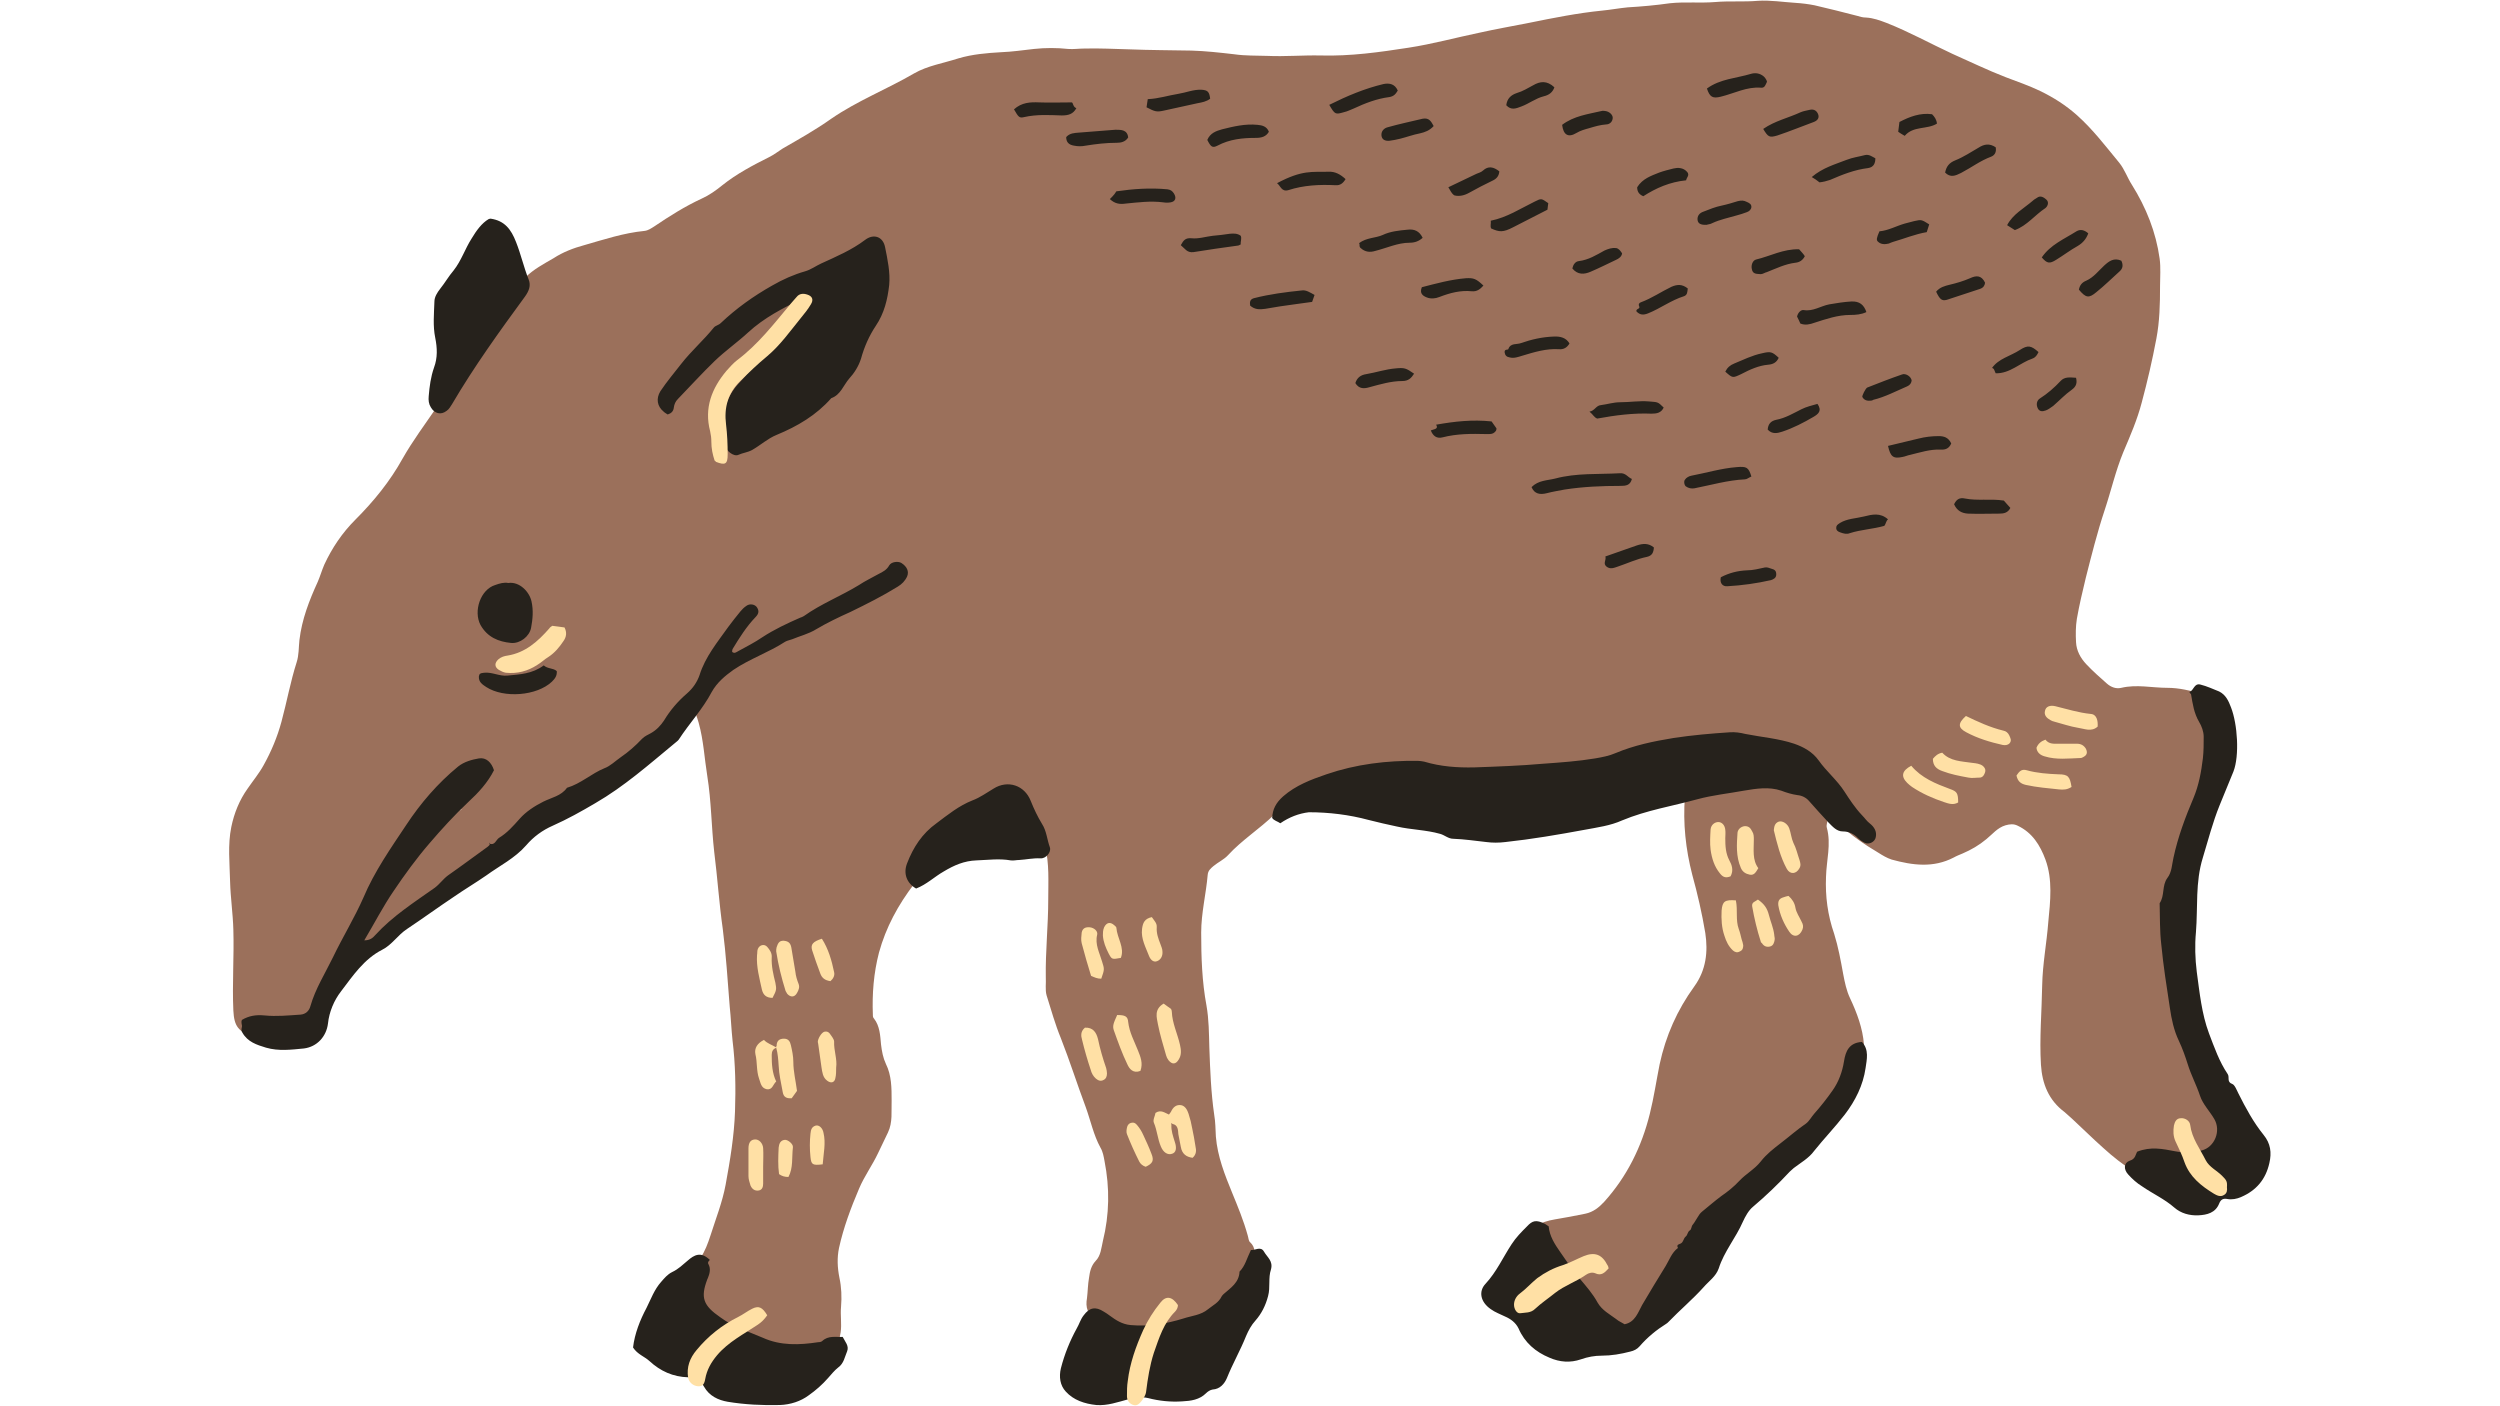 <svg xmlns="http://www.w3.org/2000/svg" xmlns:xlink="http://www.w3.org/1999/xlink" width="1920" zoomAndPan="magnify" viewBox="0 0 1440 810" height="1080" preserveAspectRatio="xMidYMid meet" version="1.0"><path fill="#9b705b" d="M 1052.961 471.383 C 1052.727 473.027 1051.785 475.145 1052.258 476.789 C 1054.84 486.188 1052.023 495.586 1051.785 504.988 C 1051.316 516.266 1052.727 527.074 1056.484 537.887 C 1058.836 545.406 1060.242 553.16 1061.652 560.914 C 1062.594 565.848 1063.531 570.547 1065.648 575.012 C 1069.641 583.473 1072.93 592.402 1073.633 601.566 C 1074.34 613.551 1071.988 624.832 1063.531 634.465 C 1058.129 640.574 1051.785 645.508 1045.445 650.445 C 1036.75 657.258 1029.469 665.484 1023.359 674.648 C 1018.664 681.695 1013.492 688.277 1007.621 694.621 C 1005.508 696.973 1003.629 699.32 1001.746 701.906 C 998.93 705.902 995.875 709.895 992.352 713.422 C 980.137 725.875 968.859 738.801 957.816 752.191 C 952.18 759.008 945.367 764.648 938.789 770.758 C 936.438 772.871 933.148 773.578 930.332 774.516 C 928.453 775.223 926.809 774.281 925.867 773.105 C 923.988 770.758 921.402 770.758 918.586 770.523 C 915.062 770.285 911.535 769.816 908.012 769.113 C 902.375 768.172 897.91 765.117 893.684 761.359 C 888.75 756.895 884.051 752.43 879.586 747.492 C 876.062 743.5 873.949 739.504 874.184 734.098 C 874.418 727.754 875.125 721.41 877.473 715.301 C 880.762 706.84 887.34 703.785 895.562 702.375 C 901.434 701.438 907.309 700.262 913.18 699.086 C 917.645 698.145 920.934 695.562 923.988 692.27 C 937.145 677.703 945.602 660.547 950.301 641.516 C 952.648 632.113 954.059 622.48 955.938 613.082 C 959.461 596.633 966.039 581.828 975.906 568.199 C 982.719 558.801 983.895 548.223 982.25 537.414 C 980.371 526.137 977.785 514.855 974.73 503.812 C 970.973 489.242 969.328 474.203 970.504 458.93 C 970.738 455.168 970.504 451.41 971.676 447.414 C 968.152 447.414 965.336 448.824 962.984 450.703 C 956.172 455.875 948.422 459.164 940.199 461.277 C 930.801 463.629 921.641 466.684 912.242 468.562 C 908.012 469.504 903.551 469.27 899.32 470.207 C 895.797 470.914 892.039 471.148 888.281 471.855 C 881.469 473.262 874.418 472.793 867.371 472.793 C 854.688 472.559 842 471.855 829.078 471.617 C 822.5 471.383 815.922 470.914 809.344 469.973 C 806.527 469.504 803.707 469.504 800.652 469.504 C 790.082 469.035 779.746 466.449 769.41 465.273 C 759.07 464.098 748.5 462.453 738.164 466.918 C 736.52 467.625 735.109 468.328 733.934 469.27 C 725.477 477.492 715.375 483.84 707.387 492.531 C 705.039 495.117 701.75 496.527 698.93 498.879 C 697.285 500.285 695.879 501.461 695.641 503.812 C 694.703 514.855 691.883 525.902 691.883 537.18 C 691.883 551.277 692.352 565.379 694.938 579.242 C 696.348 587.23 696.348 595.223 696.582 603.445 C 697.051 616.371 697.523 629.293 699.402 642.219 C 700.105 646.215 700.105 650.445 700.34 654.672 C 701.281 666.188 705.508 676.762 709.738 687.102 C 713.027 695.09 716.316 703.082 718.664 711.539 C 719.133 712.949 719.133 714.828 720.074 715.535 C 723.363 718.59 722.895 722.352 721.719 725.875 C 720.074 730.809 721.25 735.742 722.188 740.445 C 723.363 747.727 722.422 749.609 715.609 750.078 C 713.965 750.312 713.027 750.781 711.852 751.723 C 705.508 757.363 697.992 761.359 691.648 766.996 C 686.246 771.695 679.199 773.578 671.914 773.812 C 664.398 774.047 657.113 774.281 649.598 774.988 C 645.367 775.457 640.906 774.988 636.676 774.75 C 634.562 774.75 632.684 774.047 630.805 773.105 C 625.871 770.758 624.227 766.996 626.34 762.062 C 627.277 759.477 627.516 757.363 626.574 755.012 C 625.637 752.664 625.637 750.312 626.105 747.727 C 626.574 743.969 626.574 739.973 627.281 735.98 C 627.75 732.453 628.453 729.164 631.039 726.344 C 634.094 723.289 634.328 718.824 635.266 714.828 C 639.027 699.555 639.262 684.281 636.207 668.773 C 635.738 666.188 635.266 663.367 633.855 661.02 C 629.863 653.734 628.219 645.508 625.398 637.754 C 620.465 624.594 616.238 611.199 611.07 598.043 C 607.781 590.051 605.43 581.594 602.848 573.367 C 601.906 570.078 602.613 566.316 602.379 562.793 C 602.141 547.988 603.785 533.184 603.785 518.145 C 603.785 507.805 604.492 497.469 601.906 487.129 C 598.617 486.422 595.328 486.895 592.039 486.895 C 585.227 486.895 578.414 486.895 571.602 486.895 C 563.613 486.895 556.098 488.066 548.816 491.594 C 544.352 493.707 539.652 495.117 535.188 497.469 C 530.492 499.816 529.551 505.457 526.496 509.215 C 517.336 521.199 510.289 534.125 506.293 548.695 C 503.238 560.445 502.301 572.43 502.77 584.414 C 502.77 585.352 502.77 586.059 503.473 586.762 C 506.762 590.992 507 596.398 507.469 601.566 C 507.938 605.562 508.645 609.32 510.289 612.844 C 513.574 619.426 513.574 626.711 513.574 633.996 C 513.34 640.105 514.281 646.449 511.461 652.324 C 509.582 656.316 507.703 660.078 505.824 664.074 C 502.535 671.121 497.836 677.469 494.781 684.75 C 490.082 695.797 485.855 707.074 483.27 718.824 C 482.098 724.465 482.332 730.105 483.508 735.98 C 484.68 741.383 484.914 747.023 484.445 752.664 C 483.977 757.598 484.914 762.531 484.211 767.469 C 483.508 772.402 482.098 776.633 479.512 780.859 C 477.164 784.621 473.875 786.266 469.645 786.266 C 461.656 786.734 453.906 785.797 446.152 784.855 C 440.516 784.152 434.641 783.918 428.77 782.977 C 420.312 781.566 412.559 778.043 405.043 774.281 C 402.926 773.34 401.047 772.168 398.934 771.227 C 391.652 767.703 387.656 761.355 385.777 754.074 C 384.84 749.609 385.074 744.672 386.48 740.207 C 387.422 737.391 389.301 734.57 391.887 733.629 C 402.457 729.871 406.215 720.941 409.27 711.539 C 412.324 701.906 416.082 692.508 417.961 682.402 C 420.547 668.301 422.895 654.203 423.367 640.105 C 423.836 626.477 423.602 612.844 421.957 599.453 C 421.25 592.871 421.016 586.293 420.312 579.711 C 419.137 564.91 418.195 549.871 416.316 535.066 C 414.203 520.262 413.266 505.457 411.383 490.652 C 409.738 476.082 409.738 461.516 407.391 446.945 C 405.746 436.84 405.277 426.5 402.457 416.398 C 401.52 413.105 400.344 409.816 398.699 406.293 C 394.469 408.879 391.18 411.934 388.125 415.223 C 382.957 420.391 378.262 425.797 373.094 430.73 C 368.863 434.727 363.93 437.781 359.465 441.539 C 348.895 450.469 336.914 456.812 324.699 462.926 C 320.234 465.273 315.301 466.215 311.07 468.562 C 308.957 469.738 306.609 470.914 304.965 472.793 C 299.324 478.668 293.922 484.777 288.285 490.418 C 281.473 496.996 273.719 502.637 265.965 508.277 C 259.387 512.977 252.34 516.973 245.293 521.199 C 242.238 523.082 239.422 524.961 237.305 527.781 C 234.723 531.305 231.199 533.891 227.438 536.238 C 221.566 540.234 216.633 545.168 210.758 548.93 C 207.469 551.043 204.418 554.098 201.832 557.152 C 199.25 560.207 197.84 564.438 195.961 568.199 C 192.906 574.777 190.086 581.359 188.207 588.406 C 185.859 597.336 180.219 601.566 171.293 601.566 C 162.602 601.332 154.145 600.391 145.922 597.336 C 137.227 594.047 134.879 591.227 134.41 582.062 C 133.703 566.555 134.879 551.043 134.41 535.535 C 134.176 526.371 132.766 516.973 132.531 507.805 C 132.293 497.23 131.121 486.656 133.234 476.32 C 134.879 468.328 137.934 460.809 142.633 454.23 C 145.684 449.766 149.211 445.535 151.793 440.836 C 156.258 432.848 159.781 424.387 162.129 415.691 C 165.184 404.414 167.297 392.664 170.824 381.617 C 172.23 377.391 171.996 372.926 172.469 368.695 C 173.875 356.711 178.105 345.902 183.039 335.09 C 184.449 331.801 185.387 328.512 186.797 325.223 C 191.262 315.586 197.133 306.895 204.652 299.375 C 215.223 288.801 224.621 277.285 231.902 264.125 C 237.777 253.785 244.824 244.387 251.402 234.75 C 252.574 233.105 253.75 231.227 254.926 229.348 C 251.402 225.117 252.105 220.418 253.984 215.953 C 255.629 211.723 256.102 207.727 255.863 203.262 C 255.16 190.34 255.16 177.648 258.449 164.961 C 260.562 156.973 265.027 149.922 271.137 144.047 C 274.66 140.523 278.887 137.938 280.297 132.766 C 281.941 127.363 289.223 128.066 292.277 133.707 C 295.801 140.051 299.09 146.633 300.031 153.918 C 300.266 156.031 300.5 157.91 302.613 159.793 C 307.312 155.09 313.188 152.035 318.824 148.746 C 324.227 145.223 330.336 142.871 336.445 141.227 C 347.953 137.938 359.23 134.176 371.211 133.004 C 373.328 132.766 374.973 131.594 376.852 130.418 C 385.543 124.543 394.469 118.902 404.102 114.438 C 408.332 112.559 412.324 109.738 416.082 106.684 C 424.305 100.105 433.703 95.168 443.098 90.469 C 445.918 89.059 448.266 87.18 450.852 85.535 C 460.25 80.129 469.879 74.727 478.809 68.383 C 493.844 58.043 510.758 51.461 526.496 42.297 C 534.25 37.832 543.41 36.422 552.105 33.602 C 560.09 31.254 568.312 30.547 576.535 30.078 C 582.879 29.844 589.223 28.902 595.566 28.199 C 602.141 27.492 608.719 27.492 615.297 28.199 C 618.352 28.434 621.406 27.965 624.461 27.965 C 633.152 27.727 642.078 28.199 650.773 28.434 C 662.52 28.902 674.266 28.902 686.246 29.137 C 694.469 29.375 702.691 30.312 710.914 31.254 C 717.254 32.191 723.598 31.957 729.941 32.191 C 740.277 32.664 750.613 31.723 760.715 31.957 C 777.867 32.43 794.547 30.078 811.227 27.492 C 825.086 25.379 838.711 21.617 852.336 18.801 C 861.734 16.684 871.367 15.039 880.762 13.16 C 894.621 10.34 908.719 7.52 922.812 6.109 C 927.746 5.641 932.68 4.699 937.613 4.23 C 945.602 3.758 953.59 3.055 961.812 1.879 C 970.504 0.941 979.195 1.879 987.887 1.176 C 996.109 0.469 1004.332 1.176 1012.555 0.469 C 1019.602 0 1026.887 1.176 1034.168 1.645 C 1037.926 1.879 1041.684 2.352 1045.207 3.055 C 1053.43 4.934 1061.652 7.051 1069.875 9.164 C 1071.52 9.633 1072.93 10.105 1074.809 10.105 C 1079.039 10.34 1082.797 11.75 1086.555 13.16 C 1099.711 18.328 1111.926 25.145 1124.613 31.02 C 1134.715 35.484 1144.816 40.418 1155.152 44.414 C 1161.965 46.996 1168.777 49.348 1175.121 52.402 C 1182.875 56.16 1189.922 60.625 1196.5 66.5 C 1205.66 74.727 1212.945 84.359 1220.695 93.758 C 1223.75 97.52 1225.395 102.453 1227.98 106.449 C 1236.203 119.609 1241.84 133.707 1243.953 148.98 C 1244.66 154.152 1244.188 159.793 1244.188 164.961 C 1244.188 175.066 1243.953 185.168 1242.074 195.039 C 1239.727 207.492 1236.906 219.711 1233.617 231.934 C 1231.035 241.801 1227.039 250.965 1223.047 260.367 C 1218.582 271.176 1216 282.688 1212.238 293.969 C 1208.012 306.656 1204.723 319.816 1201.434 332.742 C 1199.555 340.496 1197.676 348.484 1196.266 356.477 C 1195.559 360.941 1195.559 365.406 1195.797 369.871 C 1196.031 374.805 1198.379 379.035 1201.668 382.559 C 1205.426 386.555 1209.422 390.078 1213.414 393.602 C 1216 395.953 1219.051 396.895 1221.871 396.188 C 1230.797 394.074 1239.492 396.188 1248.418 396.188 C 1255.23 396.188 1261.809 397.832 1268.387 399.711 C 1277.078 402.062 1279.898 407.469 1279.664 414.281 C 1279.43 423.918 1279.191 433.551 1277.547 443.184 C 1277.312 444.594 1277.312 446.238 1276.609 447.414 C 1273.32 453.523 1272.613 460.34 1270.031 466.684 C 1266.508 475.848 1265.332 485.484 1264.395 495.117 C 1263.922 499.582 1262.984 504.047 1262.277 508.512 C 1260.867 517.676 1260.867 527.074 1258.754 536.238 C 1257.816 540.469 1258.52 544.934 1258.754 549.164 C 1259.461 558.094 1258.988 567.023 1259.223 575.719 C 1259.223 583.707 1262.043 590.523 1266.508 597.102 C 1272.852 606.734 1278.723 616.605 1283.422 627.18 C 1283.891 628.121 1284.125 629.059 1284.363 630 C 1285.301 636.344 1288.355 641.516 1291.645 646.684 C 1293.055 649.035 1293.992 651.383 1295.402 653.734 C 1297.516 657.727 1296.578 661.723 1293.992 664.777 C 1288.355 671.121 1283.422 677.938 1275.902 682.402 C 1267.445 687.336 1258.988 689.215 1248.887 685.223 C 1234.793 679.348 1222.578 671.359 1211.535 661.254 C 1205.426 655.848 1199.555 649.973 1193.445 644.336 C 1192.035 643.16 1190.625 641.75 1189.219 640.574 C 1180.055 633.758 1176.297 624.359 1175.59 613.316 C 1174.652 598.043 1176.062 582.766 1176.297 567.492 C 1176.531 555.273 1178.879 543.289 1179.82 531.07 C 1180.996 519.086 1182.406 506.633 1178.176 495.117 C 1175.121 486.895 1170.66 479.609 1162.199 475.613 C 1159.852 474.438 1157.738 474.672 1155.152 475.379 C 1150.453 476.789 1147.637 480.547 1144.113 483.367 C 1139.883 486.895 1135.418 489.477 1130.484 491.594 C 1128.84 492.297 1126.961 493.004 1125.316 493.941 C 1113.57 500.051 1101.59 498.406 1089.609 495.117 C 1086.789 494.176 1084.441 492.766 1081.855 491.121 C 1073.871 486.422 1066.117 481.02 1059.305 474.672 C 1058.836 472.559 1056.25 471.148 1052.961 471.383 Z M 265.965 463.863 C 264.559 464.336 264.086 465.039 264.32 466.215 C 264.32 466.449 265.027 466.684 265.262 466.684 C 266.438 466.215 266.438 465.273 265.965 463.863 Z M 264.32 465.98 C 264.32 466.215 265.027 466.449 265.262 466.449 C 266.438 466.215 266.438 465.273 265.965 463.863 C 264.559 464.336 264.086 465.039 264.32 465.98 Z M 264.32 465.98 " fill-opacity="1" fill-rule="nonzero"/><path fill="#26221c" d="M 737.457 474.203 C 735.812 473.027 733.934 472.793 732.762 471.148 C 732.996 466.215 734.875 462.453 739.102 458.695 C 746.387 452.352 755.078 449.059 764.004 446.004 C 781.156 440.129 798.773 438.016 816.629 438.25 C 817.801 438.25 819.211 438.484 820.387 438.719 C 829.785 441.539 839.414 442.246 849.281 442.012 C 862.438 441.539 875.828 441.07 888.984 439.895 C 898.852 439.191 908.953 438.484 918.82 436.84 C 922.812 436.137 926.809 435.43 930.566 433.785 C 941.137 429.32 952.414 426.973 963.926 425.09 C 974.73 423.445 985.539 422.508 996.344 421.801 C 999.398 421.566 1002.453 422.035 1005.273 422.742 C 1014.668 424.621 1024.301 425.328 1033.461 428.383 C 1038.867 430.262 1044.035 433.082 1047.559 438.016 C 1052.023 444.359 1058.129 449.297 1062.359 455.875 C 1065.414 460.574 1068.465 465.273 1072.461 469.504 C 1074.105 471.148 1075.277 473.027 1077.16 474.438 C 1079.508 476.32 1081.152 478.902 1080.449 482.191 C 1079.977 485.012 1076.453 486.656 1074.105 485.484 C 1072.695 484.777 1071.285 483.84 1070.109 482.664 C 1067.762 480.312 1064.941 478.902 1061.418 478.902 C 1057.895 478.902 1055.547 476.082 1053.195 473.734 C 1049.438 469.738 1045.68 465.508 1041.918 461.281 C 1040.273 459.398 1037.926 458.223 1035.344 457.988 C 1032.055 457.52 1029 456.578 1025.945 455.406 C 1018.898 453.055 1011.613 454.23 1004.566 455.406 C 995.641 457.051 986.477 457.988 977.785 460.34 C 963.219 464.336 948.422 466.684 934.324 472.559 C 927.512 475.613 920.23 476.555 912.711 477.965 C 897.441 480.785 882.406 483.367 867.137 485.012 C 863.379 485.484 859.617 485.484 856.094 485.012 C 849.75 484.309 843.41 483.367 837.066 483.133 C 834.246 483.133 832.133 481.02 829.547 480.312 C 821.324 477.965 812.867 477.965 804.648 476.082 C 799.242 474.91 793.84 473.734 788.438 472.324 C 777.16 469.27 765.414 467.859 753.902 467.859 C 748.031 468.562 742.625 470.68 737.457 474.203 Z M 139.344 591.461 C 138.871 593.344 139.109 594.047 139.578 594.75 C 142.633 600.156 147.801 601.801 153.203 603.445 C 160.484 605.562 167.77 604.621 175.051 603.918 C 182.57 602.977 187.973 597.102 188.91 589.582 C 189.617 582.77 192.434 576.188 196.43 571.02 C 203.242 562.09 209.586 552.453 220.156 547.051 C 225.793 544.23 229.082 538.59 234.488 535.066 C 243.648 528.957 252.34 522.609 261.504 516.5 C 267.609 512.273 273.953 508.512 280.062 504.281 C 287.812 498.641 296.508 494.414 303.086 486.895 C 307.312 481.957 312.48 478.199 318.355 475.613 C 326.812 471.855 334.801 467.391 342.785 462.688 C 359.465 453.055 373.797 440.367 388.598 428.145 C 389.301 427.441 390.242 426.973 390.945 426.031 C 397.055 416.633 404.805 408.406 409.977 398.539 C 413.027 393.133 417.492 389.375 422.426 385.848 C 431.824 379.504 442.863 375.746 452.262 369.633 C 453.438 368.93 455.082 368.695 456.254 368.227 C 460.719 366.344 465.652 365.168 469.879 362.586 C 476.223 358.824 483.035 355.535 489.848 352.48 C 499.012 348.016 508.406 343.316 517.102 337.91 C 519.449 336.5 521.328 334.621 522.504 332.035 C 523.68 329.219 522.504 326.398 519.215 324.281 C 517.336 323.105 513.34 323.578 512.168 325.691 C 510.758 328.277 508.406 329.453 506.059 330.625 C 502.301 332.742 498.305 334.621 494.781 336.973 C 484.445 343.316 472.934 347.781 463.066 354.832 C 462.363 355.301 461.656 355.535 460.953 355.77 C 453.438 359.059 445.918 362.586 439.105 367.051 C 434.641 370.105 429.941 372.453 425.246 375.039 C 424.305 375.508 423.129 376.684 421.723 375.508 C 421.723 375.039 421.723 374.336 421.957 373.863 C 425.949 367.285 429.941 360.941 435.113 355.535 C 437.227 353.422 437.227 351.777 436.051 349.895 C 434.875 348.016 431.824 347.547 429.941 348.957 C 428.535 349.895 427.359 351.07 426.418 352.246 C 424.07 355.066 421.723 358.121 419.605 360.941 C 413.266 369.871 406.215 378.328 402.926 388.902 C 401.516 392.898 399.168 396.422 395.645 399.477 C 390.477 403.941 386.012 409.113 382.488 414.988 C 380.609 417.809 378.262 420.391 374.973 422.273 C 373.328 423.211 371.445 423.918 369.805 425.562 C 366.043 429.555 362.051 433.082 357.586 436.137 C 354.531 438.25 351.48 441.305 348.191 442.48 C 340.672 445.535 334.562 451.41 326.578 453.762 C 323.289 458.461 317.648 459.398 312.953 461.75 C 307.781 464.336 302.848 467.625 299.324 471.617 C 295.566 475.848 292.043 479.844 287.344 482.664 C 285.699 483.84 284.996 487.129 281.941 485.953 C 281.707 485.953 281.707 485.484 281.707 485.484 C 281.707 485.484 281.941 485.484 281.941 485.484 C 281.941 485.719 282.176 485.719 282.176 485.953 C 282.176 486.895 281.238 487.363 280.766 487.832 C 273.25 493.238 265.73 498.879 257.98 504.281 C 255.16 506.398 253.281 509.215 250.461 511.332 C 238.48 519.793 226.031 527.781 216.164 538.59 C 214.754 540.234 213.109 541.645 209.82 541.645 C 215.691 531.777 220.625 522.141 226.734 513.211 C 233.078 503.812 239.891 494.414 247.406 485.719 C 254.457 477.492 261.738 469.504 269.727 461.984 C 275.598 456.578 281 450.703 284.527 443.656 C 283.117 439.191 280.062 436.137 275.832 436.84 C 271.84 437.547 267.375 438.719 263.852 441.539 C 252.105 451.176 242.238 462.688 234.016 475.145 C 225.09 488.539 215.691 501.934 209.352 516.973 C 204.18 528.719 197.367 539.766 191.73 551.516 C 187.266 560.68 181.629 569.609 178.809 579.477 C 178.105 582.297 175.992 584.176 173.172 584.414 C 166.125 584.883 159.312 585.586 152.262 584.883 C 147.328 584.414 143.336 585.117 139.344 587.469 C 138.637 589.113 139.578 590.289 139.344 591.461 Z M 1062.125 611.438 C 1061.184 617.312 1059.07 623.184 1055.547 628.121 C 1052.258 632.82 1048.734 637.285 1044.973 641.516 C 1043.328 643.395 1042.156 645.742 1040.277 647.152 C 1035.105 650.68 1030.645 654.672 1025.711 658.434 C 1021.48 661.723 1017.488 664.777 1014.199 669.008 C 1010.676 673.473 1005.742 676.059 1001.984 680.051 C 998.695 683.578 995.172 686.398 991.41 688.98 C 987.652 691.801 984.129 694.855 980.371 697.91 C 979.195 698.852 978.492 700.027 977.785 701.199 C 976.848 702.609 976.141 704.02 975.203 705.195 C 974.027 706.371 974.496 708.016 973.32 708.719 C 971.914 709.66 972.148 711.305 970.973 712.246 C 969.562 713.422 969.797 715.301 968.152 716.238 C 967.449 716.711 965.336 716.711 966.508 718.824 C 962.984 721.41 961.574 725.641 959.461 729.164 C 954.762 736.684 950.301 744.203 945.836 751.723 C 943.488 755.953 941.844 761.594 935.734 762.77 C 934.324 761.828 932.445 761.121 930.801 759.711 C 927.043 756.895 922.812 754.777 920.23 750.312 C 917.41 745.145 913.652 740.914 909.895 736.449 C 905.898 731.75 902.375 726.578 898.852 721.41 C 895.562 716.711 892.508 712.012 892.039 706.371 C 891.332 705.902 890.629 705.43 889.926 704.961 C 884.754 702.375 882.641 703.082 879.586 706.371 C 876.297 709.66 873.246 712.715 870.66 716.711 C 865.727 724.23 861.969 732.688 855.625 739.504 C 851.633 743.734 852.57 749.844 858.68 754.074 C 861.262 755.953 864.082 756.895 866.902 758.305 C 870.191 759.711 873.008 761.828 874.652 765.117 C 878.18 773.344 884.52 778.746 892.508 782.035 C 898.383 784.621 904.488 785.09 910.598 782.977 C 914.59 781.566 918.586 780.863 922.578 780.863 C 928.215 780.863 933.621 779.922 939.023 778.512 C 941.137 778.043 943.016 777.102 944.426 775.457 C 948.891 770.289 954.059 766.059 959.695 762.531 C 960.168 762.297 960.637 761.828 961.105 761.359 C 967.684 754.543 974.965 748.434 981.309 741.383 C 984.363 737.859 988.355 735.273 990 730.574 C 993.055 720.941 999.867 712.949 1003.863 703.785 C 1005.273 700.73 1007.152 697.207 1009.734 695.09 C 1017.254 688.746 1024.301 681.934 1030.879 674.883 C 1031.582 674.176 1032.523 673.473 1033.227 672.77 C 1037.223 669.715 1041.918 667.129 1044.973 662.898 C 1050.613 655.848 1056.953 649.27 1062.594 641.984 C 1068.703 633.996 1073.164 625.066 1074.574 615.195 C 1075.277 610.262 1076.688 604.621 1072.461 600.156 C 1065.176 600.625 1063.062 605.328 1062.125 611.438 Z M 1262.043 399.949 C 1262.984 405.352 1263.688 410.758 1266.742 415.926 C 1268.152 418.277 1269.324 421.332 1269.324 424.387 C 1269.324 428.617 1269.324 432.609 1268.855 436.84 C 1267.918 444.594 1266.508 452.352 1263.453 459.633 C 1258.754 470.68 1254.527 481.957 1251.941 493.941 C 1251.004 497.938 1251.004 502.402 1248.418 505.691 C 1245.129 510.156 1247.008 515.797 1243.953 520.262 C 1244.188 528.25 1243.953 536.004 1244.895 543.996 C 1246.07 556.215 1247.949 568.199 1249.828 580.418 C 1250.766 586.996 1252.176 593.578 1254.996 599.453 C 1257.109 603.918 1258.754 608.617 1260.164 613.082 C 1262.043 619.191 1265.098 624.832 1267.211 631.176 C 1268.855 636.109 1272.852 640.105 1275.434 644.57 C 1279.43 651.383 1275.668 660.785 1268.152 662.664 C 1262.984 664.074 1257.816 664.074 1252.883 663.133 C 1245.598 661.723 1238.785 660.312 1231.035 663.367 C 1230.094 664.777 1230.094 667.598 1226.805 668.539 C 1223.281 669.715 1223.047 673.473 1225.867 676.527 C 1228.215 679.113 1230.797 681.461 1233.852 683.344 C 1239.961 687.57 1246.773 690.625 1252.41 695.562 C 1256.172 698.852 1261.105 700.262 1266.273 700.027 C 1271.207 699.793 1276.141 698.617 1278.254 693.211 C 1279.191 690.863 1280.602 690.156 1282.953 690.625 C 1285.535 691.098 1288.355 690.625 1290.938 689.453 C 1299.633 685.691 1305.035 679.348 1307.148 669.949 C 1308.559 663.84 1307.855 658.668 1303.859 653.734 C 1297.988 646.449 1293.523 638.227 1289.293 629.766 C 1288.355 627.887 1287.18 624.832 1285.77 624.359 C 1282.48 623.188 1284.363 620.602 1283.188 618.723 C 1278.254 611.438 1275.434 603.211 1272.379 595.223 C 1268.152 583.941 1266.977 571.723 1265.332 559.738 C 1264.395 552.219 1264.156 544.465 1264.863 536.945 C 1266.039 522.609 1264.395 508.277 1268.855 493.941 C 1271.91 483.84 1274.496 473.734 1278.488 463.863 C 1281.074 457.285 1283.891 450.941 1286.477 444.359 C 1290 435.195 1288.824 417.102 1285.066 407.469 C 1283.656 403.707 1282.012 400.184 1278.254 398.305 C 1274.73 396.895 1271.207 395.25 1267.445 394.309 C 1263.688 393.367 1263.688 397.832 1261.105 398.539 C 1261.105 399.008 1261.809 399.477 1262.043 399.949 Z M 455.316 185.875 C 451.086 192.219 446.387 197.625 440.281 202.09 C 439.105 202.793 438.164 203.969 437.461 205.379 C 434.406 211.488 429.473 216.422 425.012 221.359 C 415.848 231.695 415.379 243.68 417.492 256.137 C 417.961 259.66 422.66 263.184 425.246 262.012 C 427.828 260.836 430.648 260.602 433.23 259.191 C 438.164 256.371 442.16 252.609 447.328 250.496 C 459.309 245.562 470.117 239.215 478.809 229.348 C 484.211 227.469 485.855 221.828 489.145 218.066 C 491.965 215.012 494.547 211.02 495.957 206.555 C 497.836 199.738 500.656 193.395 504.414 187.754 C 509.348 180.469 511.227 172.48 512.168 164.258 C 512.871 156.973 511.227 149.453 509.816 142.402 C 508.645 136.293 503.238 134.414 498.305 138.172 C 490.555 144.047 481.625 147.809 472.934 151.801 C 469.879 153.211 467.062 155.328 463.773 156.266 C 457.195 158.145 450.852 160.965 444.742 164.492 C 433.938 170.602 424.07 177.648 415.145 186.109 C 413.969 187.285 412.09 187.52 411.148 188.695 C 405.277 195.98 398.23 202.09 392.355 209.609 C 388.363 214.777 384.133 219.711 380.375 225.352 C 377.789 229.582 378.496 234.047 382.254 237.102 C 382.957 237.809 383.898 238.277 384.602 238.746 C 386.719 238.043 387.891 236.867 388.125 234.754 C 388.363 232.871 389.066 231.227 390.477 229.816 C 397.523 222.531 404.336 215.012 411.621 207.965 C 417.727 202.09 424.773 197.152 430.883 191.516 C 440.047 183.055 451.086 177.414 462.129 172.012 C 463.066 171.539 464.008 171.539 465.652 172.48 C 461.895 176.711 458.367 181.176 455.316 185.875 Z M 713.965 732.453 C 713.73 738.801 708.797 741.855 704.805 745.379 C 704.336 745.848 703.863 746.32 703.629 746.789 C 701.984 750.312 698.461 751.957 695.879 754.074 C 691.648 757.598 686.48 757.832 681.547 759.477 C 671.68 762.531 661.578 764.176 651.242 763.238 C 646.309 762.766 642.785 760.418 639.262 757.832 C 638.086 756.895 636.91 756.188 635.738 755.484 C 631.039 752.43 627.516 753.133 624.227 757.598 C 622.348 759.949 621.641 762.77 620.23 765.117 C 616.238 772.402 613.184 779.922 611.07 788.145 C 609.895 793.082 610.602 798.016 613.887 801.539 C 618.352 806.477 624.695 808.59 631.508 809.297 C 637.852 809.766 643.723 807.648 649.832 806.004 C 653.59 805.066 657.348 804.359 661.344 805.301 C 667.688 806.945 674.266 807.648 681.078 807.18 C 686.012 806.945 690.945 806.238 694.703 802.48 C 695.641 801.539 697.051 800.602 698.461 800.367 C 702.691 800.129 705.273 797.074 706.684 793.785 C 709.973 785.562 714.438 777.809 717.727 769.582 C 719.133 766.293 720.777 763.238 723.129 760.652 C 726.652 756.656 729 751.957 730.41 746.555 C 731.82 741.383 730.41 736.215 732.055 731.281 C 733.465 726.344 729.941 724.23 728.062 720.941 C 726.184 717.648 723.129 720.234 720.543 720 C 718.195 724.699 717.254 729.164 713.965 732.453 Z M 473.641 772.402 C 473.168 772.871 472.23 773.105 471.289 773.105 C 460.484 774.75 449.676 775.223 439.34 770.523 C 431.117 766.996 422.191 764.176 414.906 758.773 C 405.043 751.957 403.398 747.492 407.391 736.918 C 407.391 736.684 407.625 736.449 407.625 736.449 C 408.801 733.629 409.504 730.809 408.094 728.223 C 407.156 726.816 409.035 725.875 408.801 725.641 C 403.633 720.703 399.871 722.82 396.113 726.109 C 393.297 728.461 390.711 731.043 387.188 732.688 C 384.367 734.098 382.723 736.215 380.844 738.328 C 376.852 742.793 374.973 748.199 372.387 753.367 C 368.629 760.418 365.574 768.172 364.633 776.16 C 367.219 780.156 371.211 781.332 374.031 783.918 C 380.375 789.789 387.656 793.082 396.348 793.316 C 400.344 793.316 403.633 795.195 405.512 798.719 C 408.566 804.125 413.734 806.477 419.137 807.414 C 429.004 809.059 439.105 809.531 449.207 809.293 C 455.316 809.059 461.188 807.18 465.887 803.656 C 469.879 800.836 473.641 797.547 476.93 793.785 C 478.809 791.672 480.688 789.32 482.801 787.676 C 486.09 785.324 486.559 781.566 487.969 778.277 C 489.145 775.223 486.793 772.871 485.387 770.051 C 481.391 770.289 477.164 769.113 473.641 772.402 Z M 271.605 137.469 C 267.848 143.344 265.73 150.156 261.27 155.797 C 258.449 159.086 256.336 162.848 253.516 166.371 C 251.871 168.484 250.227 171.07 250.227 173.656 C 249.992 180.703 249.285 187.754 250.695 194.57 C 251.871 200.445 252.105 206.082 249.992 211.723 C 248.113 217.129 247.406 222.531 246.938 228.172 C 246.703 230.523 246.938 232.637 248.113 234.516 C 250.227 238.277 253.984 239.215 257.273 236.633 C 258.684 235.691 259.387 234.281 260.328 232.871 C 273.016 211.254 287.578 191.043 302.379 170.836 C 304.73 167.547 305.902 164.492 304.492 160.965 C 301.676 153.918 300.031 146.398 297.211 139.348 C 294.391 132.062 290.633 127.129 282.645 125.953 C 282.41 125.953 282.176 125.953 281.473 126.188 C 277.477 128.539 274.422 132.77 271.605 137.469 Z M 543.645 501.934 C 549.52 498.406 555.391 495.824 562.441 495.586 C 569.02 495.352 575.598 494.414 582.176 495.586 C 583.816 495.824 585.461 495.352 587.105 495.352 C 591.102 495.117 595.094 494.176 599.324 494.414 C 602.379 494.648 605.668 490.887 604.727 488.066 C 603.082 483.602 602.848 478.668 600.262 474.672 C 597.68 470.445 595.566 465.98 593.684 461.281 C 590.16 452.352 580.531 449.059 572.309 454.23 C 568.312 456.578 564.555 459.398 560.09 461.043 C 552.34 464.098 545.996 469.27 539.418 474.203 C 531.195 480.078 526.027 488.066 522.504 497.23 C 520.152 503.105 522.27 508.746 527.672 511.801 C 533.781 509.453 538.242 504.988 543.645 501.934 Z M 285.23 336.973 C 276.773 339.555 272.543 352.012 276.773 360 C 280.766 367.051 287.109 369.633 294.391 370.34 C 299.559 370.809 304.965 366.578 305.902 361.645 C 306.844 356.711 307.312 351.539 306.137 346.371 C 304.965 340.965 299.324 334.855 292.746 335.797 C 290.398 335.328 287.812 336.031 285.23 336.973 Z M 292.277 389.137 C 287.578 389.609 283.586 387.023 278.887 387.492 C 276.773 387.727 276.066 387.965 275.832 389.609 C 275.598 392.898 277.949 394.309 280.062 395.719 C 290.164 402.297 309.191 400.887 317.883 392.664 C 319.527 391.02 320.938 389.375 320.703 386.555 C 318.59 384.672 315.535 385.379 313.188 383.266 C 306.609 388.199 299.324 388.434 292.277 389.137 Z M 890.863 284.098 C 894.387 283.16 897.676 282.688 901.199 281.984 C 911.773 280.34 922.578 279.871 933.387 279.871 C 936.438 279.871 939.023 279.633 939.965 275.875 C 937.613 274.934 936.438 272.352 933.148 272.586 C 920.699 273.289 908.012 272.352 895.797 275.641 C 891.098 276.816 886.164 276.578 882.172 280.574 C 883.816 284.57 887.105 285.039 890.863 284.098 Z M 774.105 64.621 C 776.223 64.152 777.867 63.211 779.746 62.508 C 786.324 59.453 792.902 56.867 800.184 55.926 C 803.004 55.457 803.941 54.047 805.117 52.168 C 803.473 48.406 800.418 47.703 796.895 48.406 C 786.086 50.992 775.984 55.223 765.648 60.391 C 768.938 66.031 769.172 66.031 774.105 64.621 Z M 1066.352 173.656 C 1062.125 173.891 1057.895 174.594 1053.668 175.301 C 1048.734 176.238 1044.27 179.531 1038.867 178.59 C 1037.457 178.355 1035.578 180 1035.105 182.352 C 1035.812 183.762 1036.516 185.168 1036.988 186.344 C 1039.805 187.52 1042.625 186.816 1045.207 185.875 C 1051.785 183.762 1058.598 181.41 1065.648 181.41 C 1068.938 181.41 1071.988 181.176 1075.043 179.766 C 1073.633 175.535 1071.051 173.422 1066.352 173.656 Z M 951.238 238.277 C 954.293 238.277 956.879 237.809 958.285 234.754 C 954.762 231.227 954.762 231.695 949.828 231.227 C 944.191 230.758 938.789 231.695 933.148 231.695 C 929.391 231.695 925.867 232.871 922.109 233.344 C 919.289 233.578 918.586 236.633 915.531 237.102 C 917.645 238.746 918.113 240.391 919.996 241.098 C 930.332 239.215 940.902 237.809 951.238 238.277 Z M 765.18 98.93 C 755.781 99.164 750.145 97.754 735.578 105.508 C 737.695 107.152 738.164 110.68 742.156 109.504 C 750.848 106.684 760.012 106.215 769.172 106.684 C 771.992 106.918 773.637 105.508 775.047 103.16 C 772.227 100.574 769.172 98.695 765.18 98.93 Z M 648.422 117.258 C 655.703 116.555 662.754 115.613 670.035 116.555 C 671.445 116.789 672.855 116.789 674.266 116.555 C 677.082 116.082 677.789 113.969 676.145 111.383 C 675.203 109.973 674.266 109.27 672.383 109.035 C 662.52 108.094 652.652 108.801 643.02 110.207 C 642.312 111.383 641.609 112.324 640.668 113.266 C 640.199 113.734 639.73 114.203 639.262 114.672 C 642.312 117.492 645.133 117.727 648.422 117.258 Z M 1000.34 269.059 C 991.41 269.766 982.953 272.352 974.262 273.996 C 972.852 274.23 971.207 275.168 970.504 276.344 C 969.797 277.285 970.031 279.164 970.973 280.105 C 972.617 281.281 974.262 281.516 975.906 281.281 C 985.539 279.398 995.172 276.578 1005.035 276.109 C 1006.211 276.109 1007.152 275.168 1008.797 274.465 C 1007.152 269.059 1005.977 268.59 1000.34 269.059 Z M 1116.625 251.199 C 1112.633 251.199 1108.875 251.672 1105.113 252.609 C 1099.242 254.02 1093.367 255.43 1087.496 256.84 C 1088.906 263.184 1090.551 264.359 1095.953 263.184 C 1097.363 262.949 1098.773 262.246 1100.18 262.012 C 1106.055 260.602 1111.691 258.719 1117.801 258.957 C 1120.621 259.191 1122.734 258.25 1123.91 255.43 C 1122.266 251.906 1119.68 251.199 1116.625 251.199 Z M 670.504 63.68 C 676.848 62.273 683.426 60.863 689.77 59.453 C 692.352 58.98 694.938 58.512 697.051 56.867 C 696.582 52.871 695.641 51.934 692.117 51.695 C 687.418 51.461 683.191 53.344 678.727 54.047 C 672.855 54.988 667.215 56.867 661.109 57.102 C 660.875 58.98 660.637 60.391 660.402 61.801 C 665.336 64.387 666.277 64.621 670.504 63.68 Z M 830.957 251.906 C 839.18 249.793 847.637 249.793 856.094 250.027 C 857.973 250.027 859.855 250.262 861.262 248.617 C 861.734 248.145 861.969 247.676 861.969 246.734 C 861.027 245.562 860.09 243.918 859.148 242.742 C 848.109 241.566 837.77 242.742 827.199 244.621 C 828.844 247.207 825.789 247.207 824.145 247.91 C 825.32 250.965 827.434 252.848 830.957 251.906 Z M 642.551 74.727 C 635.5 75.195 628.688 75.902 621.641 76.371 C 618.82 76.605 616.238 76.605 614.125 78.957 C 614.125 82.012 615.77 83.422 618.586 83.891 C 620.938 84.359 623.051 84.359 625.398 83.891 C 631.273 82.949 637.145 82.246 643.254 82.246 C 645.602 82.246 648.188 81.777 649.832 79.191 C 649.363 74.727 645.84 74.727 642.551 74.727 Z M 991.176 55.691 C 998.93 53.812 1006.211 49.816 1014.434 50.523 C 1016.547 50.758 1017.02 48.641 1017.723 47.23 C 1017.957 46.762 1017.02 45.117 1016.078 44.176 C 1013.73 42.062 1010.91 41.828 1008.562 42.531 C 1000.102 45.117 990.941 45.352 983.188 50.992 C 984.832 55.926 986.477 56.867 991.176 55.691 Z M 749.676 167.312 C 740.512 168.25 731.352 169.426 722.188 171.777 C 719.84 172.48 719.84 174.125 720.074 176.004 C 722.66 178.355 725.477 178.355 728.766 177.887 C 731.586 177.414 734.406 176.945 737.223 176.477 C 743.332 175.535 749.441 174.832 755.781 173.891 C 756.254 172.48 756.723 171.07 757.191 169.895 C 754.609 168.484 752.258 166.84 749.676 167.312 Z M 871.602 130.887 C 878.18 127.598 884.754 124.074 891.332 120.785 C 891.57 119.375 891.57 118.199 891.805 117.023 C 887.809 114.203 887.809 114.203 884.051 116.082 C 875.828 120.078 868.078 125.25 858.68 127.129 C 858.914 128.773 858.211 130.184 858.914 131.594 C 863.613 133.707 865.727 133.941 871.602 130.887 Z M 1048.027 105.039 C 1050.141 104.805 1052.023 104.336 1054.137 103.629 C 1061.184 100.574 1068.23 97.754 1075.984 96.816 C 1079.273 96.344 1080.211 93.996 1080.211 91.176 C 1078.332 90.234 1076.688 88.824 1074.34 89.297 C 1070.816 90.234 1067.059 90.703 1063.531 92.113 C 1056.953 94.699 1049.906 96.578 1043.562 101.984 C 1045.207 102.926 1046.617 103.863 1048.027 105.039 Z M 894.859 193.863 C 888.281 194.098 882.172 195.508 876.062 197.625 C 873.715 198.562 869.957 197.391 868.781 201.148 C 868.547 201.617 866.434 200.914 866.668 203.027 C 866.902 204.672 867.84 205.613 869.484 205.848 C 872.07 206.555 874.418 205.613 876.77 204.91 C 883.816 202.793 890.629 200.68 897.91 201.148 C 900.73 201.383 902.609 200.207 904.02 197.859 C 902.141 194.57 898.852 193.629 894.859 193.863 Z M 589.926 67.441 C 597.211 65.797 604.492 66.266 611.539 66.5 C 615.297 66.5 618.117 65.797 619.996 62.273 C 618.117 61.801 618.117 59.215 617.414 58.98 C 610.363 58.98 604.492 59.215 598.617 58.98 C 593.449 58.746 588.516 58.98 584.055 62.977 C 586.637 67.441 587.105 68.145 589.926 67.441 Z M 783.738 142.871 C 786.324 145.223 789.141 145.457 792.195 144.516 C 798.773 142.871 805.117 139.816 811.93 139.816 C 814.984 139.816 817.332 138.879 819.445 136.996 C 817.566 133.004 814.512 131.828 810.754 132.297 C 805.82 132.77 800.887 133.238 796.426 135.352 C 792.195 137.23 787.262 136.762 782.801 140.051 C 783.504 140.758 782.562 141.934 783.738 142.871 Z M 687.418 145.223 C 695.879 143.812 704.57 142.637 713.027 141.461 C 713.496 141.461 714.199 140.992 714.672 140.758 C 714.438 139.113 715.375 137.469 714.672 135.824 C 712.793 134.414 710.676 134.414 708.328 134.648 C 705.039 135.117 701.75 135.586 698.461 135.824 C 694.469 136.293 690.238 137.703 686.246 137.23 C 682.957 136.996 681.781 138.172 680.137 141.227 C 682.488 143.105 683.66 145.691 687.418 145.223 Z M 844.348 160.262 C 835.656 160.965 827.199 163.316 818.977 165.43 C 817.566 168.957 819.445 170.367 821.797 171.305 C 824.145 172.246 826.73 172.012 829.078 171.07 C 835.188 168.719 841.297 167.074 847.871 167.781 C 850.691 168.016 852.57 166.605 854.449 164.492 C 850.223 160.496 848.812 160.027 844.348 160.262 Z M 701.281 83.891 C 708.328 80.129 715.844 79.426 723.363 79.426 C 726.652 79.426 729.234 78.719 730.879 75.902 C 729.707 72.848 727.121 72.141 724.305 71.906 C 717.254 71.199 710.441 72.848 703.863 74.492 C 700.574 75.43 697.051 76.605 695.406 80.602 C 697.523 84.832 698.461 85.301 701.281 83.891 Z M 1023.832 78.016 C 1030.879 75.664 1037.691 72.848 1044.738 70.262 C 1046.617 69.555 1048.027 68.145 1047.324 66.031 C 1046.617 63.918 1044.973 62.742 1042.625 63.211 C 1040.746 63.68 1038.867 63.918 1037.223 64.621 C 1030.172 67.91 1022.422 69.555 1015.609 74.258 C 1018.426 78.957 1019.133 79.426 1023.832 78.016 Z M 994.934 337.676 C 1003.391 337.207 1011.852 336.031 1020.07 334.152 C 1021.48 333.68 1023.125 332.977 1023.125 330.863 C 1023.125 328.746 1022.188 328.043 1020.309 327.57 C 1018.898 327.102 1017.957 326.633 1016.547 326.867 C 1013.258 327.57 1009.734 328.512 1006.211 328.512 C 1001.043 328.746 996.109 329.922 991.176 332.508 C 990.473 335.797 992.117 337.91 994.934 337.676 Z M 803.941 212.191 C 798.07 212.664 792.664 214.543 787.027 215.484 C 783.738 215.953 781.625 217.598 780.684 220.652 C 782.797 224.176 785.852 223.941 788.906 223.004 C 795.016 221.359 801.359 219.477 807.699 219.477 C 811.223 219.477 812.867 217.832 814.512 215.246 C 809.816 211.957 808.875 211.723 803.941 212.191 Z M 1133.539 295.848 C 1139.414 296.082 1145.52 295.848 1151.629 295.848 C 1154.215 295.848 1156.562 295.379 1157.973 292.559 C 1156.562 290.914 1155.152 289.504 1154.215 288.328 C 1146.461 287.152 1138.945 288.562 1131.895 287.152 C 1128.605 286.449 1126.961 287.625 1125.555 290.445 C 1127.195 294.203 1130.016 295.613 1133.539 295.848 Z M 1102.531 127.363 C 1100.652 127.832 1099.008 128.305 1097.129 128.773 C 1092.195 130.184 1087.73 132.77 1082.562 133.238 C 1080.918 136.996 1080.684 138.172 1081.621 139.113 C 1083.5 140.992 1085.852 140.758 1087.965 140.289 C 1088.668 140.051 1089.375 139.582 1090.312 139.348 C 1096.891 137.469 1103 134.883 1109.812 133.707 C 1110.281 132.297 1110.754 130.887 1111.223 129.242 C 1106.758 126.422 1106.758 126.422 1102.531 127.363 Z M 986.242 128.539 C 990.707 126.422 995.641 125.484 1000.34 124.074 C 1002.219 123.602 1004.332 122.898 1006.211 122.191 C 1007.621 121.723 1008.797 120.547 1008.797 119.137 C 1008.797 117.727 1007.855 117.023 1006.211 116.32 C 1004.332 115.379 1003.156 115.379 1001.043 115.848 C 997.988 116.789 994.934 117.727 991.645 118.434 C 988.121 119.137 984.598 120.547 981.074 121.957 C 978.961 122.664 977.551 124.309 977.785 126.656 C 978.02 128.773 979.664 129.711 983.188 129.477 C 983.422 129.242 985.066 129.242 986.242 128.539 Z M 1011.613 149.453 C 1009.5 149.922 1008.562 152.742 1009.031 154.855 C 1009.5 158.145 1012.086 157.676 1014.199 157.91 C 1015.375 157.91 1016.547 156.973 1017.723 156.734 C 1023.125 154.621 1028.293 152.035 1034.168 151.332 C 1036.516 151.098 1038.395 149.922 1039.57 147.57 C 1039.102 146.867 1038.633 146.16 1038.16 145.691 C 1037.457 144.988 1036.75 144.047 1036.281 143.578 C 1027.121 143.344 1019.602 147.57 1011.613 149.453 Z M 908.012 76.605 C 910.363 75.195 912.945 74.492 915.531 73.785 C 918.586 72.848 921.875 71.906 925.164 71.672 C 926.809 71.672 928.688 70.496 928.922 68.145 C 929.156 66.266 927.043 64.152 924.457 63.918 C 923.754 63.918 923.285 63.68 922.578 63.918 C 914.59 65.797 906.605 66.734 899.789 71.906 C 900.496 77.781 903.316 79.426 908.012 76.605 Z M 1129.547 99.633 C 1135.418 96.578 1140.59 92.586 1146.93 90.234 C 1149.281 89.297 1149.984 87.18 1149.516 84.832 C 1145.992 82.48 1142.938 82.949 1139.648 85.066 C 1135.184 87.648 1130.957 90.469 1126.258 92.352 C 1122.734 93.762 1121.09 95.875 1120.383 99.398 C 1123.438 102.453 1126.258 101.281 1129.547 99.633 Z M 1212.004 152.977 C 1208.715 156.031 1205.898 159.793 1201.668 161.672 C 1199.32 162.609 1197.91 164.258 1197.441 166.84 C 1201.434 171.539 1203.078 172.012 1207.543 168.25 C 1212.238 164.492 1216.469 160.262 1220.934 156.266 C 1222.812 154.621 1223.047 152.508 1221.871 150.156 C 1217.645 148.277 1214.824 150.391 1212.004 152.977 Z M 971.914 99.164 C 970.738 97.754 969.328 97.051 967.684 96.816 C 966.508 96.578 965.102 96.816 963.926 97.051 C 961.105 97.754 958.285 98.461 955.703 99.398 C 951.004 101.281 946.07 102.926 943.016 107.859 C 943.016 109.973 943.723 111.855 946.539 113.027 C 953.824 108.328 961.812 104.805 971.207 103.863 C 971.441 102.219 973.32 101.043 971.914 99.164 Z M 819.445 68.383 C 812.633 70.027 805.82 71.438 799.242 73.316 C 797.363 73.785 795.484 75.43 795.719 78.016 C 795.953 80.602 798.07 81.305 800.418 81.07 C 802.531 80.836 804.41 80.367 806.527 79.895 C 810.285 78.957 814.043 77.547 817.801 76.84 C 820.855 76.137 823.441 75.195 825.789 72.609 C 824.379 70.027 823.207 67.676 819.445 68.383 Z M 1037.691 235.691 C 1032.992 238.043 1028.293 240.863 1023.125 241.801 C 1019.836 242.508 1018.426 244.387 1018.191 247.441 C 1020.777 250.262 1023.832 249.555 1026.648 248.617 C 1032.992 246.5 1038.867 243.445 1044.504 240.156 C 1047.324 238.512 1049.672 236.633 1046.852 232.637 C 1043.562 233.578 1040.512 234.281 1037.691 235.691 Z M 962.75 165.195 C 956.879 168.016 951.473 171.777 945.133 174.125 C 944.426 174.359 943.488 175.066 944.191 176.477 C 944.895 178.121 942.312 177.648 942.547 179.297 C 944.426 181.41 946.539 181.645 949.359 180.469 C 956.406 177.648 962.516 172.949 970.031 170.602 C 971.914 169.895 971.914 168.25 972.148 166.137 C 968.859 163.551 966.039 163.785 962.75 165.195 Z M 846.465 110.914 C 850.691 108.562 855.156 106.215 859.617 104.098 C 862.203 102.926 863.379 101.281 863.613 98.695 C 860.324 96.109 857.27 95.406 854.215 98.223 C 853.277 99.164 851.633 99.633 850.457 100.105 C 845.055 102.688 839.652 105.273 834.246 107.859 C 835.422 109.738 836.125 111.617 837.77 112.559 C 840.59 113.266 843.645 112.559 846.465 110.914 Z M 1095.484 215.719 C 1088.668 218.066 1082.094 220.652 1075.516 223.238 C 1074.574 223.707 1072.461 227.938 1072.695 228.641 C 1073.871 230.758 1075.75 230.992 1077.863 230.758 C 1078.332 230.758 1078.566 230.523 1079.039 230.289 C 1085.852 228.641 1091.957 225.352 1098.535 222.531 C 1100.18 221.828 1100.887 220.652 1101.121 219.242 C 1100.887 216.895 1097.598 214.777 1095.484 215.719 Z M 1002.922 215.484 C 1007.855 212.898 1013.023 210.547 1018.426 210.078 C 1021.48 209.844 1023.359 208.668 1024.535 206.082 C 1020.777 202.559 1019.836 202.324 1014.902 203.5 C 1009.266 204.672 1004.098 207.258 998.93 209.375 C 996.578 210.312 994.934 211.723 993.762 214.074 C 997.988 217.832 997.988 217.832 1002.922 215.484 Z M 942.781 314.176 C 936.91 316.293 930.801 318.406 924.691 320.523 C 925.398 322.637 923.047 324.516 925.398 326.398 C 927.512 328.043 929.625 327.102 931.742 326.398 C 937.379 324.516 942.781 321.934 948.656 320.758 C 951.711 320.051 952.414 318.172 952.648 315.352 C 949.594 312.77 946.305 313.004 942.781 314.176 Z M 1196.031 133.238 C 1188.98 137.703 1180.996 140.992 1176.062 148.277 C 1179.117 151.801 1180.523 152.035 1184.285 149.688 C 1188.512 147.102 1192.508 144.047 1196.734 141.695 C 1199.555 140.051 1201.668 137.703 1202.844 134.414 C 1200.727 132.531 1198.379 131.828 1196.031 133.238 Z M 1073.633 297.492 C 1068.938 298.668 1064.004 298.668 1059.773 301.254 C 1058.363 302.191 1057.66 302.664 1057.66 304.074 C 1057.66 305.484 1058.598 306.188 1060.008 306.656 C 1061.887 307.363 1063.77 307.832 1065.414 307.129 C 1071.988 305.012 1078.805 304.777 1085.379 302.898 C 1086.32 301.723 1086.32 300.078 1087.496 299.137 C 1083.031 295.145 1078.332 296.32 1073.633 297.492 Z M 883.109 49.113 C 880.059 50.758 877.004 52.637 873.715 53.578 C 870.191 54.754 868.078 56.867 867.605 60.625 C 870.426 63.68 873.246 62.508 876.297 61.332 C 880.762 59.688 884.52 56.633 889.219 55.457 C 892.273 54.754 894.387 53.105 895.328 50.289 C 891.098 46.293 887.105 46.762 883.109 49.113 Z M 1134.715 160.262 C 1130.957 161.906 1126.961 163.082 1122.969 164.02 C 1120.148 164.727 1117.332 165.43 1115.215 168.016 C 1117.332 172.48 1118.504 173.422 1121.324 172.715 C 1127.902 170.602 1134.246 168.484 1140.59 166.371 C 1142.469 165.664 1143.172 164.492 1143.406 162.848 C 1141.293 158.383 1138.238 158.617 1134.715 160.262 Z M 916.234 156.5 C 921.168 154.387 925.867 152.035 930.801 149.688 C 932.445 148.98 934.09 147.809 934.324 145.926 C 933.387 144.516 932.445 143.105 930.801 142.871 C 928.453 142.637 926.336 143.344 924.223 144.281 C 919.523 146.867 915.062 149.688 909.422 150.391 C 907.309 150.625 906.133 152.508 905.664 154.621 C 908.719 158.383 912.477 158.145 916.234 156.5 Z M 1186.867 219.477 C 1183.344 223.238 1179.352 226.762 1174.887 229.582 C 1173.477 230.523 1172.773 232.402 1173.477 234.516 C 1174.418 237.336 1176.531 237.102 1178.41 236.398 C 1179.82 235.926 1181.23 234.754 1182.641 233.812 C 1186.164 230.758 1189.453 227.23 1193.445 224.414 C 1196.031 222.531 1196.5 220.418 1195.797 217.598 C 1192.27 217.363 1189.219 216.895 1186.867 219.477 Z M 1163.375 201.617 C 1157.973 205.145 1151.16 206.555 1147.402 211.957 C 1148.809 212.191 1148.809 213.84 1149.516 215.012 C 1157.738 215.25 1163.609 208.902 1170.656 206.555 C 1172.539 205.848 1173.242 204.672 1174.184 202.793 C 1169.953 199.035 1168.074 198.562 1163.375 201.617 Z M 1178.176 119.844 C 1179.352 118.902 1180.523 116.555 1178.645 114.91 C 1177.234 113.734 1175.355 112.324 1173.242 113.969 C 1172.539 114.438 1171.598 114.91 1170.895 115.613 C 1165.727 120.078 1159.383 123.367 1156.094 129.711 C 1157.266 130.418 1158.676 131.359 1160.555 132.531 C 1167.605 129.949 1172.066 123.84 1178.176 119.844 Z M 1115.688 71.199 C 1115.449 68.852 1114.277 67.207 1112.867 65.797 C 1106.055 64.855 1099.945 67.207 1094.074 70.262 C 1093.84 72.375 1093.602 74.02 1093.367 75.902 C 1094.309 76.605 1095.484 77.312 1097.125 78.25 C 1102.059 72.375 1110.047 74.727 1115.688 71.199 Z M 1115.688 71.199 " fill-opacity="1" fill-rule="nonzero"/><path fill="#ffe0a5" d="M 411.621 265.301 C 410.445 261.777 409.738 258.25 409.738 254.492 C 409.738 252.375 409.504 250.496 409.035 248.383 C 405.512 234.988 409.977 223.707 418.434 213.602 C 420.312 211.488 422.426 209.137 424.539 207.492 C 436.758 198.328 445.918 186.344 455.551 174.832 C 456.488 173.656 457.664 172.48 458.84 171.07 C 460.484 168.957 462.832 168.957 464.945 169.66 C 468 170.602 468.707 172.715 467.062 175.301 C 465.418 178.121 463.301 180.703 461.188 183.289 C 455.078 190.809 449.441 198.801 441.926 205.145 C 436.52 209.609 431.352 214.543 426.418 219.477 C 419.137 226.527 417.023 234.988 418.195 244.387 C 418.902 250.262 419.137 255.902 419.137 261.777 C 419.137 267.414 417.727 268.121 412.324 266.004 C 412.324 265.77 412.09 265.535 411.621 265.301 Z M 925.867 728.695 C 922.812 722.586 918.586 720.941 912.242 723.523 C 908.25 725.168 904.488 727.285 900.262 728.695 C 894.859 730.34 889.926 732.926 885.461 736.215 C 881.938 739.035 878.883 742.559 875.359 745.145 C 873.48 746.555 872.07 748.902 872.07 751.488 C 872.07 754.074 873.715 756.656 875.594 756.422 C 878.648 755.953 881.703 756.422 884.285 753.84 C 887.809 750.547 892.039 747.727 895.797 744.672 C 901.199 740.445 907.777 738.328 913.418 734.336 C 915.062 733.16 917.176 732.688 918.82 733.395 C 922.344 735.039 924.223 733.16 926.574 730.574 C 926.336 729.871 926.336 729.164 925.867 728.695 Z M 668.391 750.312 C 664.398 755.246 661.109 760.418 658.523 766.059 C 654.297 775.457 650.773 785.328 649.598 795.43 C 649.129 798.25 649.129 801.305 649.129 804.125 C 649.129 806.711 650.535 808.59 652.887 809.297 C 655 810 656.41 808.355 657.586 806.945 C 658.758 805.301 659.934 803.656 660.168 801.539 C 661.109 794.02 662.281 786.5 664.633 779.215 C 667.688 770.523 670.27 762.062 676.848 755.484 C 677.789 754.543 678.492 753.133 678.492 751.723 C 675.203 746.789 671.68 746.082 668.391 750.312 Z M 433.23 753.84 C 430.414 755.246 428.062 757.129 425.246 758.539 C 415.848 763.238 407.859 769.582 401.281 777.57 C 397.289 782.273 395.41 787.441 396.348 793.551 C 396.82 796.137 399.168 798.25 401.988 798.484 C 404.805 798.719 405.746 797.074 406.215 794.254 C 407.156 789.086 409.504 784.855 413.027 780.625 C 419.605 772.871 428.535 768.406 436.52 763.004 C 438.637 761.594 440.281 759.949 441.926 757.598 C 439.105 752.898 436.992 751.957 433.23 753.84 Z M 1279.898 677.23 C 1276.844 674.176 1272.613 672.297 1270.5 668.305 C 1267.211 661.723 1262.512 655.613 1261.574 648.094 C 1261.34 645.508 1258.52 643.863 1256.172 644.098 C 1253.586 644.098 1252.648 646.215 1252.176 648.328 C 1251.707 651.383 1251.707 654.438 1253.117 657.492 C 1254.996 661.488 1256.875 665.246 1258.285 669.477 C 1261.34 677.938 1267.918 683.105 1275.199 687.57 C 1276.844 688.512 1278.957 689.688 1281.074 688.277 C 1282.719 687.336 1282.953 685.691 1282.719 683.812 C 1282.953 680.523 1282.48 679.816 1279.898 677.23 Z M 316.477 361.879 C 309.898 369.398 302.613 375.98 292.277 377.625 C 290.633 377.859 288.754 378.328 287.109 379.738 C 284.762 381.855 284.762 384.203 287.344 385.848 C 288.52 386.555 289.93 387.258 291.34 387.492 C 297.918 388.199 304.023 386.555 309.426 383.027 C 311.777 381.617 313.656 379.738 316.004 378.328 C 319.527 375.98 322.113 372.926 324.461 369.398 C 326.344 366.816 326.578 364.23 325.168 361.41 C 322.816 361.176 320.703 360.703 318.121 360.469 C 317.414 360.941 316.711 361.41 316.477 361.879 Z M 674.5 646.918 C 674.734 647.152 675.203 647.152 675.438 647.391 C 678.727 648.094 678.492 651.148 678.727 653.266 C 679.199 655.613 679.668 658.199 680.137 660.547 C 680.844 664.777 683.426 666.422 686.949 666.895 C 689.301 664.777 689.062 662.43 688.594 660.312 C 688.125 656.789 687.418 653.5 686.715 649.973 C 686.246 647.152 685.539 644.336 684.602 641.516 C 683.895 639.398 682.723 637.051 680.371 636.578 C 677.555 636.109 675.672 637.754 674.5 640.34 C 674.266 640.809 673.793 641.281 673.324 641.984 C 670.977 641.043 668.625 638.93 665.57 641.043 C 665.336 642.688 663.926 645.039 664.633 646.684 C 666.512 651.148 666.746 655.848 668.625 660.312 C 670.035 663.84 672.621 665.484 675.203 664.543 C 677.316 663.84 678.023 661.488 676.613 657.492 C 675.672 654.438 674.5 651.148 674.734 647.859 C 674.734 647.625 674.5 647.391 674.5 646.918 Z M 1098.535 450.941 C 1099.477 451.879 1100.414 452.586 1101.355 453.289 C 1106.992 457.051 1113.336 459.871 1119.68 461.984 C 1122.5 462.926 1125.082 463.863 1127.902 462.219 C 1127.902 456.816 1127.195 455.875 1123.203 454.465 C 1114.98 451.41 1106.758 448.121 1100.887 441.07 C 1095.484 443.891 1094.777 447.18 1098.535 450.941 Z M 666.98 590.051 C 668.156 596.16 670.035 602.035 671.68 607.91 C 671.914 608.852 672.383 609.793 673.09 610.73 C 675.203 613.316 677.316 613.082 678.961 610.262 C 680.605 607.676 680.371 604.855 679.668 601.801 C 678.258 595.457 675.203 589.348 674.969 582.766 C 674.969 582.062 674.734 581.594 674.5 581.121 C 673.09 580.184 671.914 579.242 670.27 578.066 C 664.633 581.359 666.277 586.059 666.98 590.051 Z M 655.469 605.09 C 653.355 599.688 650.535 594.75 649.832 588.641 C 649.598 585.352 647.953 584.648 643.488 584.648 C 641.375 589.348 640.672 590.992 641.609 593.578 C 643.957 600.156 646.309 606.734 649.363 613.082 C 650.535 615.664 652.652 618.484 656.879 616.84 C 658.523 612.375 656.879 608.617 655.469 605.09 Z M 447.094 603.445 C 448.031 606.734 448.266 610.262 448.504 613.785 C 448.738 618.957 449.91 623.891 450.852 629.059 C 451.32 631.879 452.965 632.82 456.02 632.586 C 456.961 631.176 458.133 629.766 459.074 628.355 C 458.367 622.715 456.961 617.312 456.961 611.672 C 456.961 608.383 456.254 605.09 455.551 602.035 C 455.082 599.922 454.141 598.277 451.555 598.277 C 448.738 598.277 447.328 599.688 447.328 602.508 C 447.094 602.508 447.094 602.977 447.094 603.445 Z M 452.496 570.785 C 452.73 571.254 453.199 571.957 453.438 572.43 C 455.316 574.543 457.664 574.543 459.074 571.957 C 460.012 570.312 460.719 568.668 460.012 566.789 C 459.074 564.438 458.367 562.09 458.133 559.738 C 457.43 555.039 456.488 550.34 455.785 545.641 C 455.316 543.289 454.141 542.113 451.555 541.879 C 448.738 541.645 448.031 543.523 447.328 545.641 C 447.094 546.344 447.094 547.285 447.094 547.988 C 448.266 555.742 450.148 563.266 452.496 570.785 Z M 1204.254 411.227 C 1197.203 410.523 1190.625 408.406 1183.812 406.762 C 1180.762 406.059 1178.41 406.996 1177.941 409.348 C 1177.234 411.934 1178.879 413.578 1180.996 414.754 C 1181.699 415.223 1182.402 415.457 1183.344 415.691 C 1187.809 416.867 1192.508 418.512 1196.969 419.215 C 1200.492 419.688 1204.723 421.801 1208.246 418.512 C 1208.48 415.223 1207.777 411.461 1204.254 411.227 Z M 996.109 495.586 C 993.996 491.594 993.762 487.363 993.762 482.898 C 993.762 481.254 993.996 479.609 993.762 477.965 C 993.527 475.379 991.883 473.5 989.766 473.5 C 987.652 473.5 985.539 475.145 985.305 477.727 C 985.066 481.723 984.832 485.719 985.305 489.477 C 986.008 494.414 987.418 499.113 990.707 503.105 C 992.352 505.223 993.996 505.926 996.812 504.754 C 998.695 501.227 997.52 498.172 996.109 495.586 Z M 1029.234 500.523 C 1031.113 503.812 1034.637 503.578 1036.516 500.051 C 1037.457 498.406 1036.988 496.996 1036.516 495.352 C 1035.344 492.062 1034.637 488.539 1032.992 485.484 C 1031.816 482.898 1031.582 479.844 1030.645 477.258 C 1029.703 474.438 1026.648 472.559 1024.535 473.266 C 1022.188 474.203 1021.953 476.082 1021.715 478.199 C 1023.598 485.953 1025.477 493.707 1029.234 500.523 Z M 623.285 598.98 C 624.695 604.855 626.34 610.496 628.219 616.137 C 628.688 618.016 629.629 619.895 631.273 621.305 C 632.684 622.48 634.094 622.949 635.738 622.012 C 637.145 621.305 637.617 619.895 637.617 618.25 C 637.617 617.312 637.383 616.137 637.145 615.195 C 635.266 609.793 633.621 604.152 632.449 598.512 C 631.508 594.75 629.629 591.695 624.93 591.934 C 622.348 594.047 622.582 596.633 623.285 598.98 Z M 1118.738 444.125 C 1123.672 446.004 1128.605 446.945 1133.773 447.887 C 1135.891 448.355 1138.238 447.887 1140.586 447.887 C 1142.23 447.648 1142.938 446.242 1143.406 444.832 C 1143.875 443.184 1143.172 442.012 1141.996 441.07 C 1140.352 439.895 1138.238 439.66 1136.125 439.426 C 1129.781 438.484 1123.203 438.484 1118.738 433.551 C 1116.156 434.02 1114.746 435.43 1113.336 437.074 C 1113.336 441.07 1115.449 442.949 1118.738 444.125 Z M 1185.691 446.004 C 1179.586 445.77 1173.242 445.301 1167.371 443.656 C 1164.316 442.715 1162.906 444.594 1161.496 446.711 C 1162.199 450 1163.844 451.41 1166.898 452.113 C 1173.242 453.523 1179.586 453.996 1185.93 454.699 C 1188.512 454.934 1190.625 454.934 1193.211 453.289 C 1192.27 447.414 1191.332 446.004 1185.691 446.004 Z M 1010.207 483.602 C 1010.207 481.957 1010.207 480.312 1009.266 478.902 C 1008.324 477.023 1007.387 475.848 1005.035 475.848 C 1002.688 476.082 1001.043 477.727 1000.809 479.609 C 1000.34 486.422 999.867 493.238 1002.688 499.816 C 1003.629 502.168 1005.508 503.344 1007.855 503.812 C 1010.441 504.281 1011.379 502.402 1012.789 500.051 C 1009.266 495.352 1010.207 489.477 1010.207 483.602 Z M 991.645 524.492 C 991.41 529.426 991.645 534.359 993.289 539.059 C 994.23 542.113 995.641 545.168 998.223 547.52 C 999.398 548.461 1000.574 548.93 1002.219 547.988 C 1003.863 547.285 1004.098 545.875 1004.098 544.465 C 1003.863 543.289 1003.629 542.113 1003.156 540.941 C 1002.688 539.059 1002.219 536.945 1001.512 535.066 C 999.633 529.895 1001.043 524.492 999.867 518.617 C 993.527 518.145 992.117 519.086 991.645 524.492 Z M 1132.602 421.801 C 1139.18 425.328 1146.227 427.441 1153.508 429.086 C 1154.918 429.32 1156.328 429.32 1157.504 428.145 C 1158.91 426.5 1157.973 425.09 1157.266 423.445 C 1156.562 422.035 1155.387 421.098 1153.98 420.863 C 1146.227 418.98 1139.18 415.691 1132.367 412.402 C 1127.668 416.633 1127.668 419.215 1132.602 421.801 Z M 634.797 553.863 C 633.387 548.93 630.566 543.996 631.977 538.355 C 632.449 536.238 630.098 534.359 627.75 534.125 C 625.398 533.891 623.52 534.594 623.051 537.18 C 622.816 539.297 622.582 541.41 623.051 543.289 C 624.695 549.633 626.574 555.98 628.453 562.09 C 630.566 563.027 631.977 563.734 634.328 563.734 C 636.207 558.328 636.207 558.328 634.797 553.863 Z M 446.621 566.082 C 445.449 561.383 444.273 556.449 444.508 551.516 C 444.742 548.93 443.332 547.051 441.926 545.406 C 440.281 543.523 437.461 544.23 436.52 546.578 C 436.051 547.754 436.285 548.93 436.051 550.105 C 435.582 556.918 437.461 563.5 438.871 570.078 C 439.574 572.898 441.219 574.777 444.977 574.777 C 447.328 570.312 447.328 569.844 446.621 566.082 Z M 440.047 598.98 C 436.285 600.863 434.406 603.68 435.113 607.207 C 436.285 611.906 435.582 616.605 437.227 621.305 C 438.164 623.891 438.402 626.711 441.688 627.414 C 444.977 627.887 445.215 624.594 447.094 622.949 C 444.742 618.016 444.508 612.848 444.508 607.676 C 444.508 605.562 445.215 604.152 447.328 603.445 C 444.742 601.801 441.926 601.098 440.047 598.98 Z M 1177.707 435.664 C 1184.52 437.781 1191.566 436.84 1198.613 436.605 C 1199.082 436.605 1199.789 436.137 1200.258 435.902 C 1202.371 434.727 1202.371 433.082 1201.434 431.199 C 1200.258 429.32 1198.613 428.383 1196.266 428.383 C 1192.977 428.383 1189.688 428.383 1186.398 428.383 C 1183.344 428.383 1180.289 428.852 1178.176 426.031 C 1175.59 426.973 1173.945 428.383 1173.008 430.73 C 1173.242 433.316 1175.121 434.961 1177.707 435.664 Z M 439.574 671.828 C 439.574 668.305 439.809 664.777 439.574 661.254 C 439.34 658.434 437.227 656.32 435.113 656.32 C 432.527 656.32 431.117 657.965 431.117 661.488 C 431.117 666.895 431.117 672.297 431.117 677.469 C 431.117 679.348 431.824 681.227 432.293 682.871 C 433.23 684.988 434.875 686.16 437.227 685.691 C 439.105 685.223 439.574 683.578 439.574 681.695 C 439.574 678.641 439.574 675.352 439.574 671.828 Z M 480.453 599.922 C 480.453 599.215 479.98 598.277 479.512 597.57 C 478.336 596.16 477.633 593.578 474.812 594.281 C 473.168 594.75 471.055 598.277 471.055 600.156 C 471.055 600.625 471.289 600.863 471.289 601.332 C 471.996 605.797 472.465 610.262 473.168 614.727 C 473.641 617.547 473.875 620.602 476.457 622.48 C 478.574 624.125 480.688 623.656 481.156 621.07 C 481.625 619.191 481.625 617.074 481.625 614.961 C 482.332 610.027 480.219 605.09 480.453 599.922 Z M 1009.266 522.141 C 1010.441 528.957 1012.086 535.77 1014.199 542.352 C 1014.199 542.82 1014.668 543.055 1014.902 543.289 C 1016.078 545.168 1017.723 545.641 1019.602 545.168 C 1021.48 544.699 1021.953 542.82 1022.188 541.41 C 1022.422 540.469 1021.953 539.297 1021.953 538.355 C 1021.48 534.359 1019.836 530.836 1018.898 527.074 C 1017.957 523.316 1016.312 520.73 1012.555 518.145 C 1011.145 519.32 1008.797 519.555 1009.266 522.141 Z M 663.223 664.543 C 661.812 660.785 660.168 657.258 658.523 653.734 C 657.586 651.617 656.41 649.738 655 648.094 C 654.062 646.918 653.121 646.449 651.945 646.684 C 650.301 646.918 649.363 648.094 649.129 649.504 C 648.891 650.68 648.656 652.09 649.129 653.266 C 651.242 658.668 653.59 663.84 656.176 669.008 C 656.879 670.418 658.289 671.594 659.934 672.062 C 663.926 670.184 664.867 668.539 663.223 664.543 Z M 657.82 535.066 C 657.113 540.703 659.934 545.641 661.812 550.574 C 662.52 552.453 664.164 554.57 666.512 553.629 C 668.859 552.688 669.801 550.34 669.566 547.988 C 669.566 546.578 668.859 545.168 668.391 543.762 C 667.215 540.703 666.043 537.648 666.277 534.125 C 666.512 531.777 664.867 530.367 663.457 528.25 C 659.23 529.191 658.289 531.539 657.82 535.066 Z M 1026.883 516.973 C 1024.77 517.676 1024.066 519.086 1024.301 521.438 C 1025.242 527.074 1027.59 532.246 1030.645 536.711 C 1032.992 540.234 1036.516 539.531 1038.16 535.535 C 1038.867 533.891 1038.633 532.48 1037.691 530.836 C 1036.516 528.25 1034.637 525.664 1034.168 522.848 C 1033.699 520.027 1032.289 517.91 1030.172 516.031 C 1029.234 516.266 1028.059 516.5 1026.883 516.973 Z M 480.453 559.973 C 479.043 553.16 477.164 546.578 473.402 540.703 C 468.234 542.352 466.828 543.996 467.766 547.285 C 469.176 551.75 470.82 556.215 472.465 560.68 C 473.402 563.266 475.047 564.672 478.336 565.145 C 479.98 563.734 480.922 561.855 480.453 559.973 Z M 474.344 652.559 C 473.875 649.738 471.758 647.859 469.879 648.328 C 467.531 649.035 467.062 650.68 466.828 653.027 C 466.355 657.492 466.355 661.957 466.828 666.422 C 467.297 670.887 468 671.359 473.875 670.652 C 474.344 664.309 475.754 658.434 474.344 652.559 Z M 643.02 534.359 C 643.02 533.891 642.312 533.422 641.844 532.949 C 639.496 530.836 637.383 531.305 635.973 534.125 C 635.266 535.77 635.266 537.414 635.266 538.824 C 635.5 542.586 636.91 545.875 638.555 549.164 C 640.434 552.688 640.434 552.688 645.602 551.75 C 647.953 545.875 643.488 540.469 643.02 534.359 Z M 456.723 660.785 C 456.961 658.902 453.672 656.32 452.027 656.555 C 449.441 656.789 448.738 658.902 448.504 661.02 C 448.266 666.188 448.031 671.359 448.738 676.293 C 450.383 677.469 452.027 677.938 454.141 677.938 C 456.961 672.766 456.02 666.656 456.723 660.785 Z M 456.723 660.785 " fill-opacity="1" fill-rule="nonzero"/></svg>